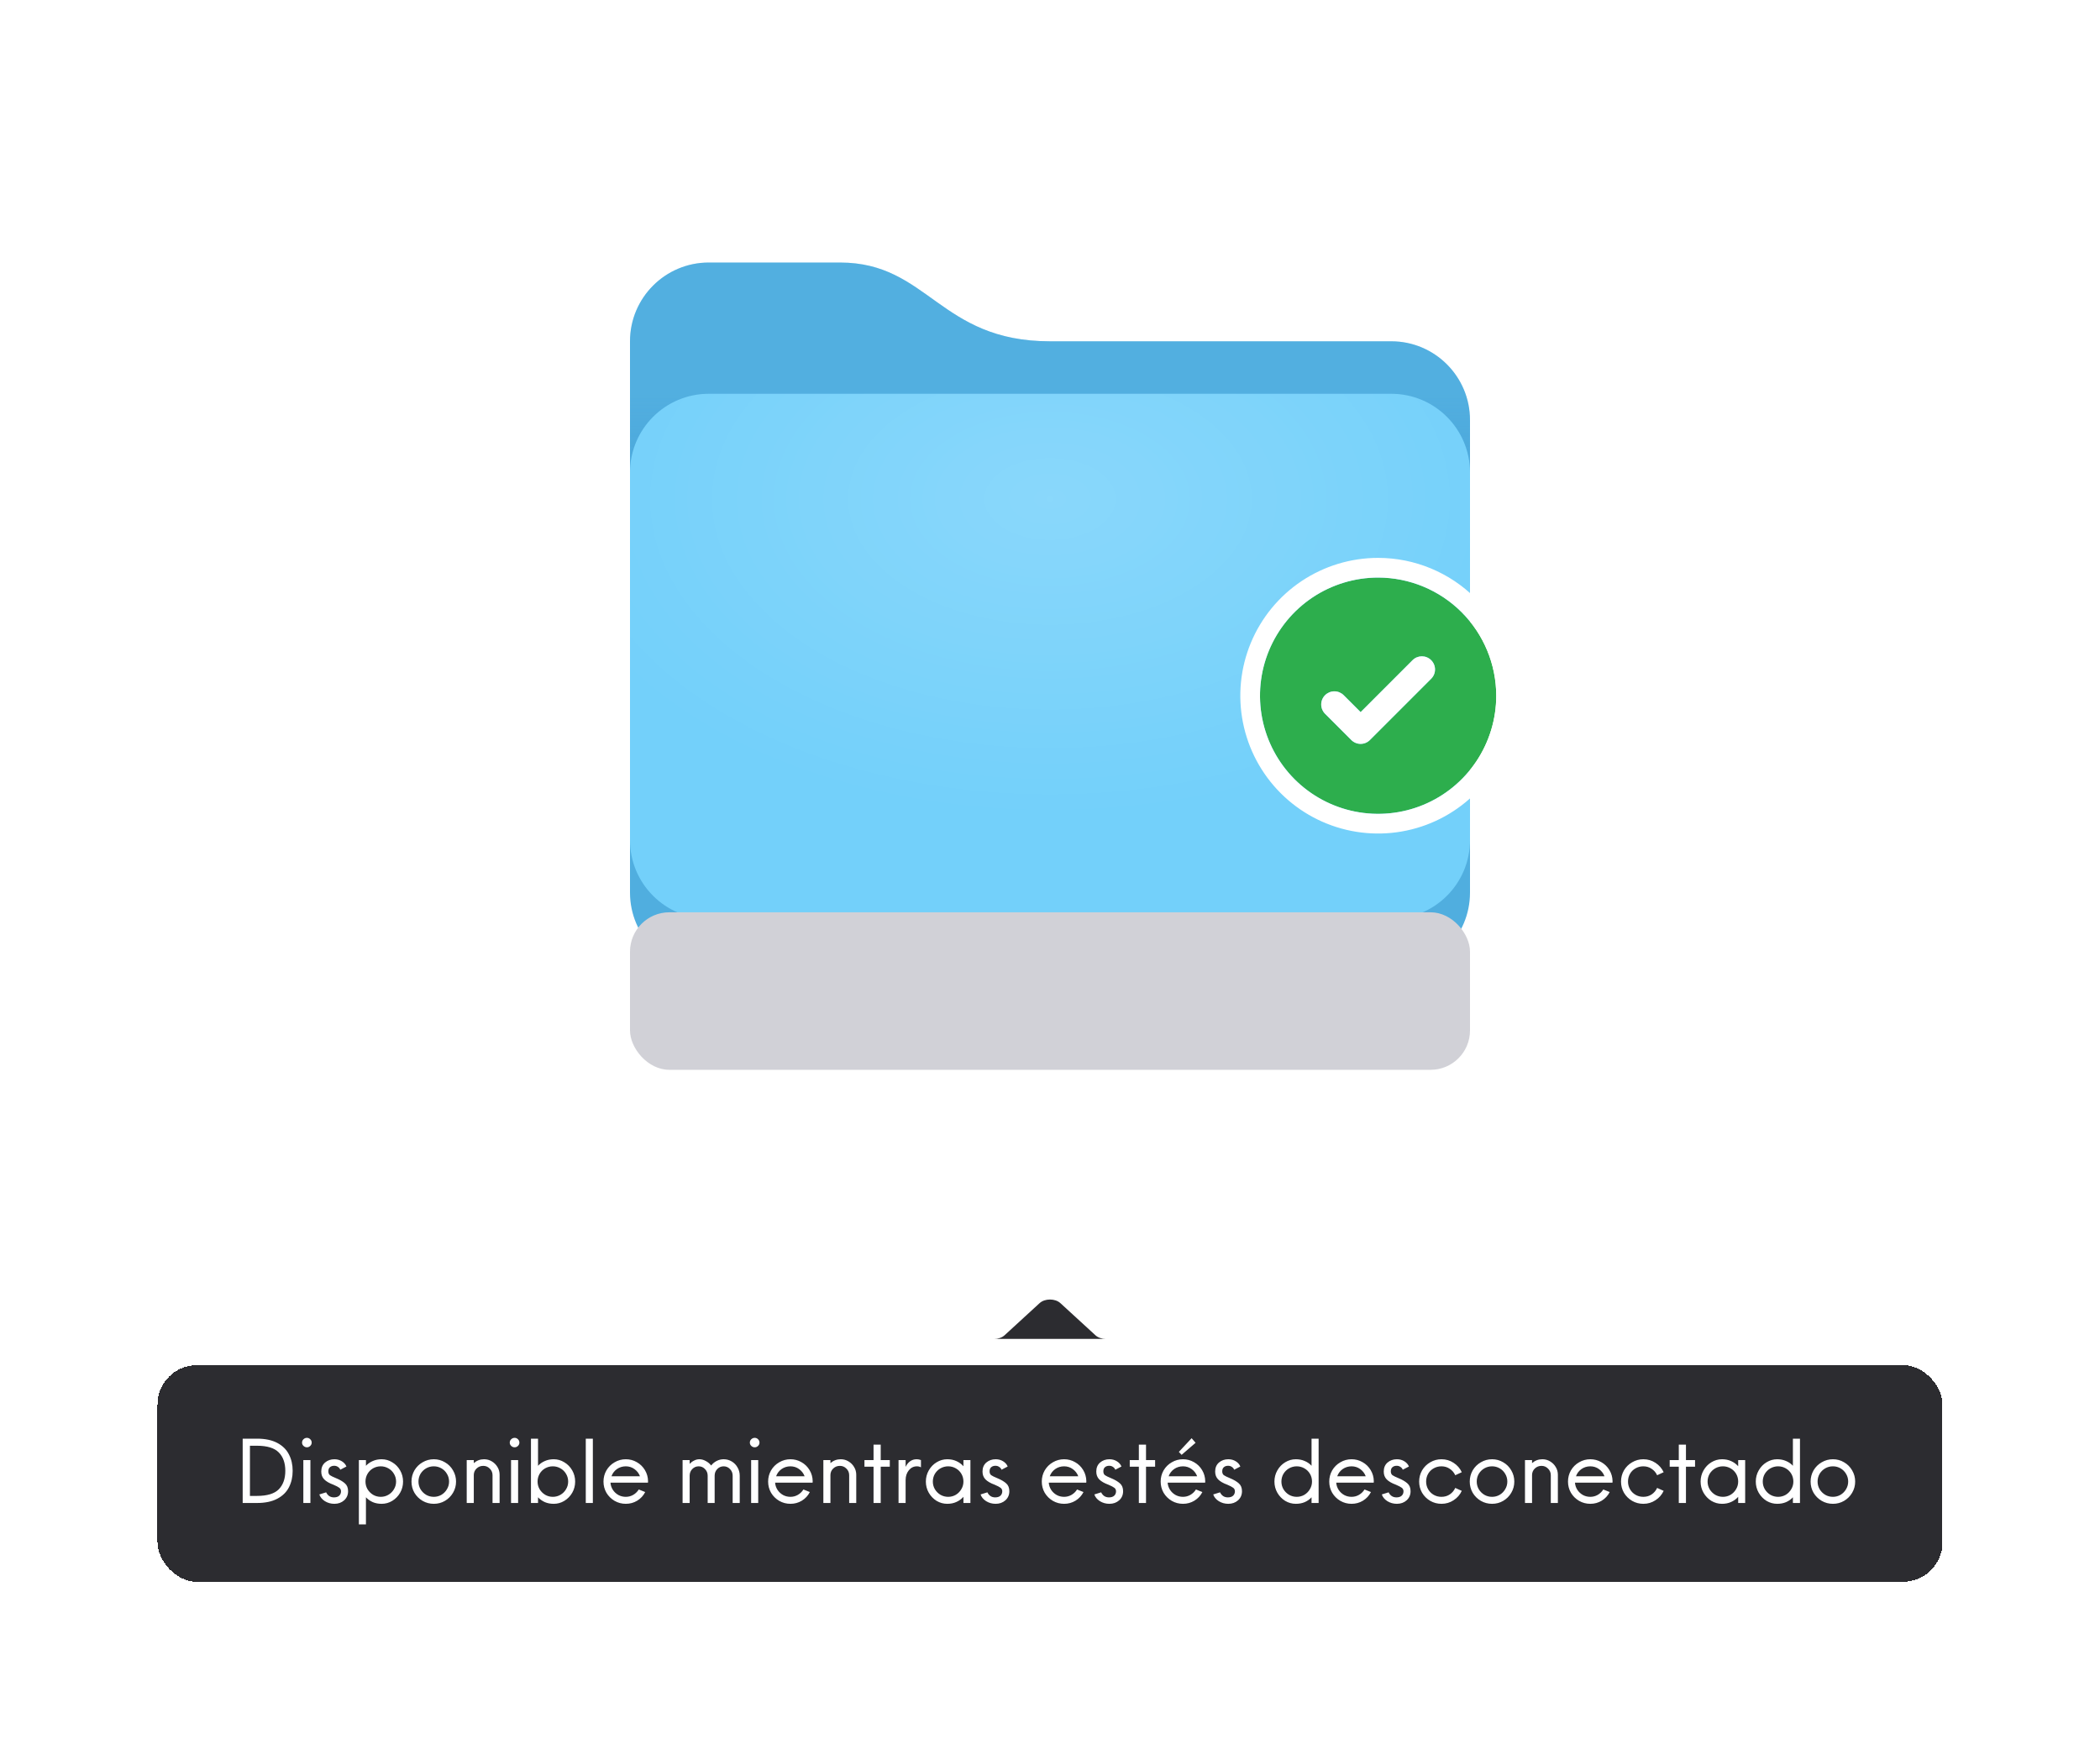 <svg fill="none" height="265" viewBox="0 0 320 265" width="320" xmlns="http://www.w3.org/2000/svg" xmlns:xlink="http://www.w3.org/1999/xlink"><filter id="a" color-interpolation-filters="sRGB" filterUnits="userSpaceOnUse" height="208" width="208" x="56" y="-8"><feFlood flood-opacity="0" result="BackgroundImageFix"/><feColorMatrix in="SourceAlpha" result="hardAlpha" type="matrix" values="0 0 0 0 0 0 0 0 0 0 0 0 0 0 0 0 0 0 127 0"/><feOffset dy="32"/><feGaussianBlur stdDeviation="20"/><feComposite in2="hardAlpha" operator="out"/><feColorMatrix type="matrix" values="0 0 0 0 0 0 0 0 0 0 0 0 0 0 0 0 0 0 0.04 0"/><feBlend in2="BackgroundImageFix" mode="normal" result="effect1_dropShadow_2970_19107"/><feBlend in="SourceGraphic" in2="effect1_dropShadow_2970_19107" mode="normal" result="shape"/></filter><filter id="b" color-interpolation-filters="sRGB" filterUnits="userSpaceOnUse" height="88" width="128" x="96" y="28"><feFlood flood-opacity="0" result="BackgroundImageFix"/><feBlend in="SourceGraphic" in2="BackgroundImageFix" mode="normal" result="shape"/><feColorMatrix in="SourceAlpha" result="hardAlpha" type="matrix" values="0 0 0 0 0 0 0 0 0 0 0 0 0 0 0 0 0 0 127 0"/><feOffset dy="-8"/><feGaussianBlur stdDeviation="4"/><feComposite in2="hardAlpha" k2="-1" k3="1" operator="arithmetic"/><feColorMatrix type="matrix" values="0 0 0 0 0.322 0 0 0 0 0.686 0 0 0 0 0.878 0 0 0 0.32 0"/><feBlend in2="shape" mode="normal" result="effect1_innerShadow_2970_19107"/></filter><filter id="c" color-interpolation-filters="sRGB" filterUnits="userSpaceOnUse" height="66" width="66" x="177" y="73"><feFlood flood-opacity="0" result="BackgroundImageFix"/><feColorMatrix in="SourceAlpha" result="hardAlpha" type="matrix" values="0 0 0 0 0 0 0 0 0 0 0 0 0 0 0 0 0 0 127 0"/><feOffset dy="4"/><feGaussianBlur stdDeviation="6"/><feComposite in2="hardAlpha" operator="out"/><feColorMatrix type="matrix" values="0 0 0 0 0 0 0 0 0 0 0 0 0 0 0 0 0 0 0.25 0"/><feBlend in2="BackgroundImageFix" mode="normal" result="effect1_dropShadow_2970_19107"/><feBlend in="SourceGraphic" in2="effect1_dropShadow_2970_19107" mode="normal" result="shape"/></filter><filter id="d" color-interpolation-filters="sRGB" filterUnits="userSpaceOnUse" height="54" width="65.025" x="127.488" y="174"><feFlood flood-opacity="0" result="BackgroundImageFix"/><feColorMatrix in="SourceAlpha" result="hardAlpha" type="matrix" values="0 0 0 0 0 0 0 0 0 0 0 0 0 0 0 0 0 0 127 0"/><feOffset dy="8"/><feGaussianBlur stdDeviation="12"/><feComposite in2="hardAlpha" operator="out"/><feColorMatrix type="matrix" values="0 0 0 0 0 0 0 0 0 0 0 0 0 0 0 0 0 0 0.06 0"/><feBlend in2="BackgroundImageFix" mode="normal" result="effect1_dropShadow_2970_19107"/><feBlend in="SourceGraphic" in2="effect1_dropShadow_2970_19107" mode="normal" result="shape"/></filter><filter id="e" color-interpolation-filters="sRGB" filterUnits="userSpaceOnUse" height="81" width="320" x="0" y="184"><feFlood flood-opacity="0" result="BackgroundImageFix"/><feColorMatrix in="SourceAlpha" result="hardAlpha" type="matrix" values="0 0 0 0 0 0 0 0 0 0 0 0 0 0 0 0 0 0 127 0"/><feOffset dy="12"/><feGaussianBlur stdDeviation="12"/><feComposite in2="hardAlpha" operator="out"/><feColorMatrix type="matrix" values="0 0 0 0 0 0 0 0 0 0 0 0 0 0 0 0 0 0 0.06 0"/><feBlend in2="BackgroundImageFix" mode="normal" result="effect1_dropShadow_2970_19107"/><feBlend in="SourceGraphic" in2="effect1_dropShadow_2970_19107" mode="normal" result="shape"/></filter><linearGradient id="f" gradientUnits="userSpaceOnUse" x1="159.999" x2="159.999" y1="28" y2="52"><stop offset="0" stop-color="#52afe0"/><stop offset="1" stop-color="#00529e" stop-opacity=".1"/></linearGradient><radialGradient id="g" cx="0" cy="0" gradientTransform="matrix(0 48 -76.8 0 160 52)" gradientUnits="userSpaceOnUse" r="1"><stop offset="0" stop-color="#fff"/><stop offset="1" stop-color="#fff" stop-opacity="0"/></radialGradient><g filter="url(#a)"><path d="m96 20c0-6.627 5.373-12 12-12h19.999c13.474 0 15.158 12 32 12h52.001c6.627 0 12 5.373 12 12v72c0 6.627-5.373 12-12 12h-104c-6.627 0-12-5.373-12-12z" fill="#52afe0"/><path d="m96 20c0-6.627 5.373-12 12-12h19.999c13.474 0 15.158 12 32 12h52.001c6.627 0 12 5.373 12 12v72c0 6.627-5.373 12-12 12h-104c-6.627 0-12-5.373-12-12z" fill="url(#f)" fill-opacity=".2"/><g filter="url(#b)"><path d="m96 104v-56c0-6.627 5.373-12 12-12h104c6.627 0 12 5.373 12 12v56c0 6.627-5.373 12-12 12h-104c-6.627 0-12-5.373-12-12z" fill="#73d0fa"/><path d="m96 104v-56c0-6.627 5.373-12 12-12h104c6.627 0 12 5.373 12 12v56c0 6.627-5.373 12-12 12h-104c-6.627 0-12-5.373-12-12z" fill="url(#g)" fill-opacity=".16"/></g></g><rect fill="#d1d1d7" height="24" rx="6" width="128" x="96" y="139"/><g filter="url(#c)"><path clip-rule="evenodd" d="m224.966 112c1.978-2.96 3.034-6.44 3.034-10-.005-4.772-1.903-9.348-5.278-12.722-3.374-3.374-7.95-5.273-12.722-5.278-3.56 0-7.04 1.056-10 3.034-2.96 1.978-5.267 4.789-6.63 8.078-1.362 3.289-1.719 6.908-1.024 10.4.694 3.491 2.409 6.699 4.926 9.216s5.725 4.232 9.216 4.926c3.492.695 7.111.338 10.4-1.024 3.289-1.363 6.101-3.67 8.078-6.63zm-6.449-14.765c-.101-.243-.249-.464-.435-.65-.186-.186-.406-.334-.649-.435-.242-.101-.502-.153-.765-.154-.263-0-.523.051-.766.151s-.464.247-.65.433l-7.919 7.92-2.585-2.582c-.186-.186-.407-.333-.65-.434s-.503-.152-.766-.152-.524.051-.767.152-.464.248-.65.434-.334.407-.434.65c-.101.243-.153.504-.153.767s.052.524.153.767c.1.243.248.464.434.65l4 4c.186.186.407.334.65.435s.503.153.767.153c.263 0 .524-.052.767-.153s.464-.249.649-.435l9.334-9.334c.186-.186.334-.407.435-.65s.153-.504.153-.767c0-.263-.052-.524-.153-.767z" fill="#2dae4d" fill-rule="evenodd"/><path d="m218.082 96.585c.186.186.334.407.435.65s.153.504.153.767c0 .263-.052.524-.153.767s-.249.464-.435.65l-9.334 9.334c-.185.186-.406.334-.649.435s-.504.153-.767.153c-.264 0-.524-.052-.767-.153s-.464-.249-.65-.435l-4-4c-.186-.186-.334-.407-.434-.65-.101-.243-.153-.504-.153-.767s.052-.524.153-.767c.1-.243.248-.464.434-.65s.407-.333.65-.434.504-.152.767-.152.523.051.766.152.464.248.65.434l2.585 2.582 7.919-7.92c.186-.186.407-.333.65-.433s.503-.151.766-.151c.263.001.523.053.765.154.243.101.463.249.649.435z" fill="#fff"/><path d="m229.5 102v-.002c-.006-5.169-2.062-10.125-5.717-13.781-3.656-3.655-8.612-5.712-13.781-5.717h-.002c-3.857 0-7.627 1.144-10.834 3.286-3.206 2.143-5.706 5.188-7.182 8.751-1.476 3.563-1.862 7.484-1.109 11.266.752 3.783 2.609 7.257 5.336 9.985 2.728 2.727 6.202 4.584 9.985 5.336 3.782.753 7.703.367 11.266-1.109s6.609-3.976 8.752-7.182c2.142-3.207 3.286-6.977 3.286-10.834z" stroke="#fff" stroke-width="3"/></g><g filter="url(#d)"><path d="m166.928 195.449-5.343-4.898c-.801-.735-2.369-.735-3.17 0l-5.342 4.898c-.4.367-.992.551-1.585.551h17.025c-.592 0-1.185-.184-1.585-.551z" fill="#2c2c30"/></g><g filter="url(#e)"><rect fill="#2c2c30" height="33" rx="6" shape-rendering="crispEdges" width="272" x="24" y="196"/><path d="m36.98 217v-9.8h2.184c1.241 0 2.268.215 3.08.644s1.405 1.013 1.778 1.75c.383.728.574 1.563.574 2.506s-.191 1.783-.574 2.52c-.373.728-.966 1.307-1.778 1.736s-1.839.644-3.08.644zm2.17-1.078c1.559 0 2.669-.336 3.332-1.008.663-.681.994-1.619.994-2.814s-.331-2.128-.994-2.8c-.663-.681-1.773-1.022-3.332-1.022h-1.064v7.644zm8.15 1.078h-1.078v-6.538h1.078zm-.532-8.484c-.196 0-.369-.07-.518-.21s-.224-.308-.224-.504c0-.205.075-.378.224-.518s.322-.21.518-.21.364.07.504.21c.149.14.224.313.224.518 0 .196-.075.364-.224.504-.14.14-.308.21-.504.21zm4.188 8.61c-.532 0-1.017-.135-1.456-.406-.429-.28-.709-.621-.84-1.022l1.036-.322c.252.513.649.77 1.19.77.345 0 .611-.084.798-.252.187-.177.28-.401.28-.672 0-.224-.084-.401-.252-.532s-.471-.289-.91-.476c-.635-.233-1.101-.504-1.4-.812-.299-.308-.448-.705-.448-1.19 0-.579.191-1.036.574-1.372.392-.336.868-.504 1.428-.504.429 0 .807.103 1.134.308.336.205.569.471.7.798l-.938.49c-.075-.187-.196-.331-.364-.434-.159-.112-.345-.168-.56-.168-.271 0-.49.075-.658.224-.159.14-.238.35-.238.63 0 .252.079.443.238.574.168.121.481.275.938.462.569.233 1.017.495 1.344.784.327.28.49.681.49 1.204 0 .56-.201 1.022-.602 1.386-.401.355-.896.532-1.484.532zm7.201-6.79c.579 0 1.115.154 1.61.462.504.299.905.709 1.204 1.232.299.523.448 1.092.448 1.708s-.149 1.185-.448 1.708c-.299.513-.7.924-1.204 1.232-.495.299-1.031.448-1.61.448-.495 0-.943-.084-1.344-.252-.401-.177-.751-.425-1.05-.742v4.13h-1.078v-9.8h1.078v.868c.299-.317.649-.56 1.05-.728.401-.177.849-.266 1.344-.266zm-.14 5.726c.42 0 .807-.103 1.162-.308.364-.215.649-.499.854-.854.215-.355.322-.742.322-1.162 0-.429-.107-.821-.322-1.176-.205-.355-.49-.635-.854-.84-.355-.205-.742-.308-1.162-.308s-.812.103-1.176.308c-.355.205-.635.485-.84.84-.205.355-.308.747-.308 1.176 0 .42.103.807.308 1.162.215.355.499.639.854.854.355.205.742.308 1.162.308zm8.088 1.064c-.616 0-1.185-.149-1.708-.448-.523-.308-.938-.719-1.246-1.232-.299-.523-.448-1.092-.448-1.708s.149-1.185.448-1.708c.308-.523.723-.933 1.246-1.232.523-.308 1.092-.462 1.708-.462s1.181.154 1.694.462c.523.299.933.709 1.232 1.232.308.523.462 1.092.462 1.708s-.154 1.185-.462 1.708c-.299.513-.709.924-1.232 1.232-.513.299-1.078.448-1.694.448zm0-1.064c.42 0 .807-.103 1.162-.308.355-.215.635-.499.84-.854.215-.355.322-.742.322-1.162 0-.429-.107-.821-.322-1.176-.205-.355-.485-.635-.84-.84s-.742-.308-1.162-.308c-.429 0-.821.103-1.176.308s-.639.485-.854.84c-.205.355-.308.747-.308 1.176 0 .42.103.807.308 1.162.215.355.499.639.854.854.355.205.747.308 1.176.308zm7.66-5.726c.429 0 .821.107 1.176.322.364.215.653.504.868.868.215.355.322.747.322 1.176v4.298h-1.078v-4.228c0-.401-.14-.737-.42-1.008-.271-.28-.602-.42-.994-.42-.401 0-.742.135-1.022.406-.271.261-.411.583-.42.966v4.284h-1.078v-6.538h1.078v.462c.448-.392.971-.588 1.568-.588zm5.186 6.664h-1.078v-6.538h1.078zm-.532-8.484c-.196 0-.369-.07-.518-.21-.149-.14-.224-.308-.224-.504 0-.205.075-.378.224-.518.149-.14.322-.21.518-.21s.364.07.504.21c.149.14.224.313.224.518 0 .196-.075.364-.224.504-.14.14-.308.21-.504.21zm5.961 1.82c.579 0 1.115.154 1.61.462.504.299.905.709 1.204 1.232.299.523.448 1.092.448 1.708s-.149 1.185-.448 1.708c-.299.513-.7.924-1.204 1.232-.495.299-1.031.448-1.61.448-.495 0-.943-.084-1.344-.252-.401-.177-.751-.425-1.05-.742v.868h-1.078v-9.8h1.078v4.13c.299-.317.649-.56 1.05-.728.401-.177.849-.266 1.344-.266zm-.14 5.726c.42 0 .807-.103 1.162-.308.364-.215.649-.499.854-.854.215-.355.322-.742.322-1.162 0-.429-.107-.821-.322-1.176-.205-.355-.49-.635-.854-.84-.355-.205-.742-.308-1.162-.308s-.812.103-1.176.308c-.355.205-.635.485-.84.84-.205.355-.308.747-.308 1.176 0 .42.103.807.308 1.162.215.355.499.639.854.854.355.205.742.308 1.162.308zm6.099.938h-1.078v-9.8h1.078zm8.397-3.094h-5.712c.028.392.149.756.364 1.092.215.327.495.588.84.784.345.187.723.28 1.134.28.401 0 .775-.098 1.12-.294.355-.205.639-.481.854-.826l.98.392c-.28.551-.686.989-1.218 1.316-.523.317-1.101.476-1.736.476-.616 0-1.185-.149-1.708-.448-.523-.308-.938-.719-1.246-1.232-.299-.523-.448-1.092-.448-1.708s.149-1.185.448-1.708c.308-.523.723-.933 1.246-1.232.523-.308 1.092-.462 1.708-.462.607 0 1.167.149 1.68.448.513.289.924.691 1.232 1.204s.467 1.078.476 1.694zm-3.374-2.492c-.504 0-.957.14-1.358.42-.392.28-.667.644-.826 1.092h4.34c-.168-.448-.448-.812-.84-1.092-.383-.28-.821-.42-1.316-.42zm14.909-1.078c.448 0 .859.112 1.232.336.374.224.668.527.882.91.224.383.336.803.336 1.26v4.158h-1.078v-4.158c0-.401-.135-.737-.406-1.008-.261-.28-.583-.42-.966-.42-.382 0-.709.14-.98.42-.261.271-.392.607-.392 1.008v4.158h-1.064v-4.158c0-.401-.135-.737-.406-1.008-.261-.28-.583-.42-.966-.42-.382 0-.709.14-.98.42-.261.271-.392.607-.392 1.008v4.158h-1.078v-6.538h1.078v.574c.206-.215.434-.383.686-.504.252-.131.518-.196.798-.196.327 0 .649.089.966.266.327.168.602.397.826.686.224-.289.5-.518.826-.686.336-.177.696-.266 1.078-.266zm5.266 6.664h-1.078v-6.538h1.078zm-.532-8.484c-.196 0-.369-.07-.518-.21-.15-.14-.224-.308-.224-.504 0-.205.074-.378.224-.518.149-.14.322-.21.518-.21s.364.07.504.21c.149.14.224.313.224.518 0 .196-.075.364-.224.504-.14.14-.308.21-.504.21zm8.819 5.39h-5.712c.028.392.15.756.364 1.092.215.327.495.588.84.784.346.187.724.28 1.134.28.402 0 .775-.098 1.12-.294.355-.205.64-.481.854-.826l.98.392c-.28.551-.686.989-1.218 1.316-.522.317-1.101.476-1.736.476-.616 0-1.185-.149-1.708-.448-.522-.308-.938-.719-1.246-1.232-.298-.523-.448-1.092-.448-1.708s.15-1.185.448-1.708c.308-.523.724-.933 1.246-1.232.523-.308 1.092-.462 1.708-.462.607 0 1.167.149 1.68.448.514.289.924.691 1.232 1.204s.467 1.078.476 1.694zm-3.374-2.492c-.504 0-.956.14-1.358.42-.392.28-.667.644-.826 1.092h4.34c-.168-.448-.448-.812-.84-1.092-.382-.28-.821-.42-1.316-.42zm7.66-1.078c.43 0 .822.107 1.176.322.364.215.654.504.868.868.215.355.322.747.322 1.176v4.298h-1.078v-4.228c0-.401-.14-.737-.42-1.008-.27-.28-.602-.42-.994-.42-.401 0-.742.135-1.022.406-.27.261-.41.583-.42.966v4.284h-1.078v-6.538h1.078v.462c.448-.392.971-.588 1.568-.588zm6.093.126h1.386v1.008h-1.386v5.53h-1.092v-5.53h-1.386v-1.008h1.386v-2.352h1.092zm5.49-.126c.215 0 .43.042.644.126v1.106c-.177-.103-.382-.154-.616-.154-.494 0-.905.201-1.232.602-.326.401-.49.901-.49 1.498v3.486h-1.078v-6.538h1.078v1.036c.178-.373.406-.658.686-.854.28-.205.616-.308 1.008-.308zm7.116.126h1.064v6.538h-1.064v-.938c-.298.336-.658.597-1.078.784-.41.187-.872.28-1.386.28-.578 0-1.12-.149-1.624-.448-.494-.308-.891-.719-1.19-1.232-.298-.523-.448-1.092-.448-1.708s.15-1.185.448-1.708c.299-.523.696-.933 1.19-1.232.504-.308 1.046-.462 1.624-.462.514 0 .976.093 1.386.28.42.187.78.448 1.078.784zm-2.324 5.6c.42 0 .808-.103 1.162-.308.355-.215.635-.499.84-.854.215-.355.322-.742.322-1.162 0-.429-.102-.821-.308-1.176-.205-.355-.49-.635-.854-.84-.354-.205-.742-.308-1.162-.308s-.812.103-1.176.308c-.354.205-.639.485-.854.84-.205.355-.308.747-.308 1.176 0 .42.103.807.308 1.162.215.355.5.639.854.854.364.205.756.308 1.176.308zm7.233 1.064c-.532 0-1.018-.135-1.456-.406-.43-.28-.71-.621-.84-1.022l1.036-.322c.252.513.648.77 1.19.77.345 0 .611-.084.798-.252.186-.177.28-.401.28-.672 0-.224-.084-.401-.252-.532s-.472-.289-.91-.476c-.635-.233-1.102-.504-1.4-.812-.299-.308-.448-.705-.448-1.19 0-.579.191-1.036.574-1.372.392-.336.868-.504 1.428-.504.429 0 .807.103 1.134.308.336.205.569.471.7.798l-.938.49c-.075-.187-.196-.331-.364-.434-.159-.112-.346-.168-.56-.168-.271 0-.49.075-.658.224-.159.14-.238.35-.238.63 0 .252.079.443.238.574.168.121.48.275.938.462.569.233 1.017.495 1.344.784.326.28.49.681.49 1.204 0 .56-.201 1.022-.602 1.386-.402.355-.896.532-1.484.532zm13.806-3.22h-5.712c.028.392.149.756.364 1.092.214.327.494.588.84.784.345.187.723.28 1.134.28.401 0 .774-.098 1.12-.294.354-.205.639-.481.854-.826l.98.392c-.28.551-.686.989-1.218 1.316-.523.317-1.102.476-1.736.476-.616 0-1.186-.149-1.708-.448-.523-.308-.938-.719-1.246-1.232-.299-.523-.448-1.092-.448-1.708s.149-1.185.448-1.708c.308-.523.723-.933 1.246-1.232.522-.308 1.092-.462 1.708-.462.606 0 1.166.149 1.68.448.513.289.924.691 1.232 1.204s.466 1.078.476 1.694zm-3.374-2.492c-.504 0-.957.14-1.358.42-.392.28-.668.644-.826 1.092h4.34c-.168-.448-.448-.812-.84-1.092-.383-.28-.822-.42-1.316-.42zm6.904 5.712c-.532 0-1.018-.135-1.456-.406-.43-.28-.71-.621-.84-1.022l1.036-.322c.252.513.648.77 1.19.77.345 0 .611-.084.798-.252.186-.177.28-.401.28-.672 0-.224-.084-.401-.252-.532s-.472-.289-.91-.476c-.635-.233-1.102-.504-1.4-.812-.299-.308-.448-.705-.448-1.19 0-.579.191-1.036.574-1.372.392-.336.868-.504 1.428-.504.429 0 .807.103 1.134.308.336.205.569.471.7.798l-.938.49c-.075-.187-.196-.331-.364-.434-.159-.112-.346-.168-.56-.168-.271 0-.49.075-.658.224-.159.14-.238.35-.238.63 0 .252.079.443.238.574.168.121.48.275.938.462.569.233 1.017.495 1.344.784.326.28.49.681.49 1.204 0 .56-.201 1.022-.602 1.386-.402.355-.896.532-1.484.532zm5.577-6.664h1.386v1.008h-1.386v5.53h-1.092v-5.53h-1.386v-1.008h1.386v-2.352h1.092zm9.008 3.444h-5.712c.028.392.149.756.364 1.092.214.327.494.588.84.784.345.187.723.28 1.134.28.401 0 .774-.098 1.12-.294.354-.205.639-.481.854-.826l.98.392c-.28.551-.686.989-1.218 1.316-.523.317-1.102.476-1.736.476-.616 0-1.186-.149-1.708-.448-.523-.308-.938-.719-1.246-1.232-.299-.523-.448-1.092-.448-1.708s.149-1.185.448-1.708c.308-.523.723-.933 1.246-1.232.522-.308 1.092-.462 1.708-.462.606 0 1.166.149 1.68.448.513.289.924.691 1.232 1.204s.466 1.078.476 1.694zm-3.374-2.492c-.504 0-.957.14-1.358.42-.392.28-.668.644-.826 1.092h4.34c-.168-.448-.448-.812-.84-1.092-.383-.28-.822-.42-1.316-.42zm1.918-3.584-2.128 1.834-.42-.448 1.946-2.086zm4.986 9.296c-.532 0-1.018-.135-1.456-.406-.43-.28-.71-.621-.84-1.022l1.036-.322c.252.513.648.77 1.19.77.345 0 .611-.084.798-.252.186-.177.28-.401.28-.672 0-.224-.084-.401-.252-.532s-.472-.289-.91-.476c-.635-.233-1.102-.504-1.4-.812-.299-.308-.448-.705-.448-1.19 0-.579.191-1.036.574-1.372.392-.336.868-.504 1.428-.504.429 0 .807.103 1.134.308.336.205.569.471.7.798l-.938.49c-.075-.187-.196-.331-.364-.434-.159-.112-.346-.168-.56-.168-.271 0-.49.075-.658.224-.159.14-.238.35-.238.63 0 .252.079.443.238.574.168.121.48.275.938.462.569.233 1.017.495 1.344.784.326.28.49.681.49 1.204 0 .56-.201 1.022-.602 1.386-.402.355-.896.532-1.484.532zm12.686-9.926h1.078v9.8h-1.078v-.868c-.29.317-.64.565-1.05.742-.402.168-.85.252-1.344.252-.579 0-1.12-.149-1.624-.448-.495-.308-.892-.719-1.19-1.232-.299-.523-.448-1.092-.448-1.708s.149-1.185.448-1.708c.298-.523.695-.933 1.19-1.232.504-.308 1.045-.462 1.624-.462.494 0 .942.089 1.344.266.41.168.76.411 1.05.728zm-2.254 8.862c.42 0 .807-.103 1.162-.308.354-.215.634-.499.84-.854.214-.355.322-.742.322-1.162 0-.429-.103-.821-.308-1.176-.206-.355-.49-.635-.854-.84-.355-.205-.742-.308-1.162-.308s-.812.103-1.176.308c-.355.205-.64.485-.854.84-.206.355-.308.747-.308 1.176 0 .42.102.807.308 1.162.214.355.499.639.854.854.364.205.756.308 1.176.308zm11.727-2.156h-5.712c.028.392.15.756.364 1.092.215.327.495.588.84.784.346.187.724.28 1.134.28.402 0 .775-.098 1.12-.294.355-.205.64-.481.854-.826l.98.392c-.28.551-.686.989-1.218 1.316-.522.317-1.101.476-1.736.476-.616 0-1.185-.149-1.708-.448-.522-.308-.938-.719-1.246-1.232-.298-.523-.448-1.092-.448-1.708s.15-1.185.448-1.708c.308-.523.724-.933 1.246-1.232.523-.308 1.092-.462 1.708-.462.607 0 1.167.149 1.68.448.514.289.924.691 1.232 1.204s.467 1.078.476 1.694zm-3.374-2.492c-.504 0-.956.14-1.358.42-.392.28-.667.644-.826 1.092h4.34c-.168-.448-.448-.812-.84-1.092-.382-.28-.821-.42-1.316-.42zm6.904 5.712c-.532 0-1.017-.135-1.456-.406-.429-.28-.709-.621-.84-1.022l1.036-.322c.252.513.649.77 1.19.77.346 0 .612-.084.798-.252.187-.177.28-.401.28-.672 0-.224-.084-.401-.252-.532s-.471-.289-.91-.476c-.634-.233-1.101-.504-1.4-.812-.298-.308-.448-.705-.448-1.19 0-.579.192-1.036.574-1.372.392-.336.868-.504 1.428-.504.43 0 .808.103 1.134.308.336.205.57.471.7.798l-.938.49c-.074-.187-.196-.331-.364-.434-.158-.112-.345-.168-.56-.168-.27 0-.49.075-.658.224-.158.14-.238.35-.238.63 0 .252.08.443.238.574.168.121.481.275.938.462.57.233 1.018.495 1.344.784.327.28.49.681.49 1.204 0 .56-.2 1.022-.602 1.386-.401.355-.896.532-1.484.532zm6.795 0c-.616 0-1.185-.149-1.708-.448-.522-.308-.938-.719-1.246-1.232-.298-.523-.448-1.092-.448-1.708s.15-1.185.448-1.708c.308-.523.724-.933 1.246-1.232.523-.308 1.092-.462 1.708-.462.682 0 1.298.182 1.848.546.56.364.976.84 1.246 1.428l-.994.462c-.186-.411-.466-.737-.84-.98-.364-.252-.784-.378-1.26-.378-.438 0-.835.103-1.19.308-.354.196-.634.471-.84.826-.205.355-.308.751-.308 1.19 0 .429.103.821.308 1.176.206.355.486.635.84.84.355.205.752.308 1.19.308.476 0 .896-.121 1.26-.364.374-.252.654-.583.84-.994l.994.448c-.27.588-.686 1.064-1.246 1.428-.55.364-1.166.546-1.848.546zm7.711 0c-.616 0-1.185-.149-1.708-.448-.522-.308-.938-.719-1.246-1.232-.298-.523-.448-1.092-.448-1.708s.15-1.185.448-1.708c.308-.523.724-.933 1.246-1.232.523-.308 1.092-.462 1.708-.462s1.181.154 1.694.462c.523.299.934.709 1.232 1.232.308.523.462 1.092.462 1.708s-.154 1.185-.462 1.708c-.298.513-.709.924-1.232 1.232-.513.299-1.078.448-1.694.448zm0-1.064c.42 0 .808-.103 1.162-.308.355-.215.635-.499.84-.854.215-.355.322-.742.322-1.162 0-.429-.107-.821-.322-1.176-.205-.355-.485-.635-.84-.84-.354-.205-.742-.308-1.162-.308-.429 0-.821.103-1.176.308-.354.205-.639.485-.854.84-.205.355-.308.747-.308 1.176 0 .42.103.807.308 1.162.215.355.5.639.854.854.355.205.747.308 1.176.308zm7.66-5.726c.43 0 .822.107 1.176.322.364.215.654.504.868.868.215.355.322.747.322 1.176v4.298h-1.078v-4.228c0-.401-.14-.737-.42-1.008-.27-.28-.602-.42-.994-.42-.401 0-.742.135-1.022.406-.27.261-.41.583-.42.966v4.284h-1.078v-6.538h1.078v.462c.448-.392.971-.588 1.568-.588zm10.685 3.57h-5.712c.028.392.149.756.364 1.092.215.327.495.588.84.784.345.187.723.28 1.134.28.401 0 .775-.098 1.12-.294.355-.205.639-.481.854-.826l.98.392c-.28.551-.686.989-1.218 1.316-.523.317-1.101.476-1.736.476-.616 0-1.185-.149-1.708-.448-.523-.308-.938-.719-1.246-1.232-.299-.523-.448-1.092-.448-1.708s.149-1.185.448-1.708c.308-.523.723-.933 1.246-1.232.523-.308 1.092-.462 1.708-.462.607 0 1.167.149 1.68.448.513.289.924.691 1.232 1.204s.467 1.078.476 1.694zm-3.374-2.492c-.504 0-.957.14-1.358.42-.392.28-.667.644-.826 1.092h4.34c-.168-.448-.448-.812-.84-1.092-.383-.28-.821-.42-1.316-.42zm8.08 5.712c-.616 0-1.185-.149-1.708-.448-.523-.308-.938-.719-1.246-1.232-.299-.523-.448-1.092-.448-1.708s.149-1.185.448-1.708c.308-.523.723-.933 1.246-1.232.523-.308 1.092-.462 1.708-.462.681 0 1.297.182 1.848.546.56.364.975.84 1.246 1.428l-.994.462c-.187-.411-.467-.737-.84-.98-.364-.252-.784-.378-1.26-.378-.439 0-.835.103-1.19.308-.355.196-.635.471-.84.826s-.308.751-.308 1.19c0 .429.103.821.308 1.176s.485.635.84.84.751.308 1.19.308c.476 0 .896-.121 1.26-.364.373-.252.653-.583.84-.994l.994.448c-.271.588-.686 1.064-1.246 1.428-.551.364-1.167.546-1.848.546zm6.493-6.664h1.386v1.008h-1.386v5.53h-1.092v-5.53h-1.386v-1.008h1.386v-2.352h1.092zm7.958 0h1.064v6.538h-1.064v-.938c-.299.336-.658.597-1.078.784-.411.187-.873.28-1.386.28-.579 0-1.12-.149-1.624-.448-.495-.308-.891-.719-1.19-1.232-.299-.523-.448-1.092-.448-1.708s.149-1.185.448-1.708.695-.933 1.19-1.232c.504-.308 1.045-.462 1.624-.462.513 0 .975.093 1.386.28.42.187.779.448 1.078.784zm-2.324 5.6c.42 0 .807-.103 1.162-.308.355-.215.635-.499.84-.854.215-.355.322-.742.322-1.162 0-.429-.103-.821-.308-1.176s-.49-.635-.854-.84c-.355-.205-.742-.308-1.162-.308s-.812.103-1.176.308c-.355.205-.639.485-.854.84-.205.355-.308.747-.308 1.176 0 .42.103.807.308 1.162.215.355.499.639.854.854.364.205.756.308 1.176.308zm10.662-8.862h1.078v9.8h-1.078v-.868c-.289.317-.639.565-1.05.742-.401.168-.849.252-1.344.252-.578 0-1.12-.149-1.624-.448-.494-.308-.891-.719-1.19-1.232-.298-.523-.448-1.092-.448-1.708s.15-1.185.448-1.708c.299-.523.696-.933 1.19-1.232.504-.308 1.046-.462 1.624-.462.495 0 .943.089 1.344.266.411.168.761.411 1.05.728zm-2.254 8.862c.42 0 .808-.103 1.162-.308.355-.215.635-.499.84-.854.215-.355.322-.742.322-1.162 0-.429-.102-.821-.308-1.176-.205-.355-.49-.635-.854-.84-.354-.205-.742-.308-1.162-.308s-.812.103-1.176.308c-.354.205-.639.485-.854.84-.205.355-.308.747-.308 1.176 0 .42.103.807.308 1.162.215.355.5.639.854.854.364.205.756.308 1.176.308zm8.354 1.064c-.616 0-1.186-.149-1.708-.448-.523-.308-.938-.719-1.246-1.232-.299-.523-.448-1.092-.448-1.708s.149-1.185.448-1.708c.308-.523.723-.933 1.246-1.232.522-.308 1.092-.462 1.708-.462s1.18.154 1.694.462c.522.299.933.709 1.232 1.232.308.523.462 1.092.462 1.708s-.154 1.185-.462 1.708c-.299.513-.71.924-1.232 1.232-.514.299-1.078.448-1.694.448zm0-1.064c.42 0 .807-.103 1.162-.308.354-.215.634-.499.84-.854.214-.355.322-.742.322-1.162 0-.429-.108-.821-.322-1.176-.206-.355-.486-.635-.84-.84-.355-.205-.742-.308-1.162-.308-.43 0-.822.103-1.176.308-.355.205-.64.485-.854.84-.206.355-.308.747-.308 1.176 0 .42.102.807.308 1.162.214.355.499.639.854.854.354.205.746.308 1.176.308z" fill="#fff"/></g></svg>